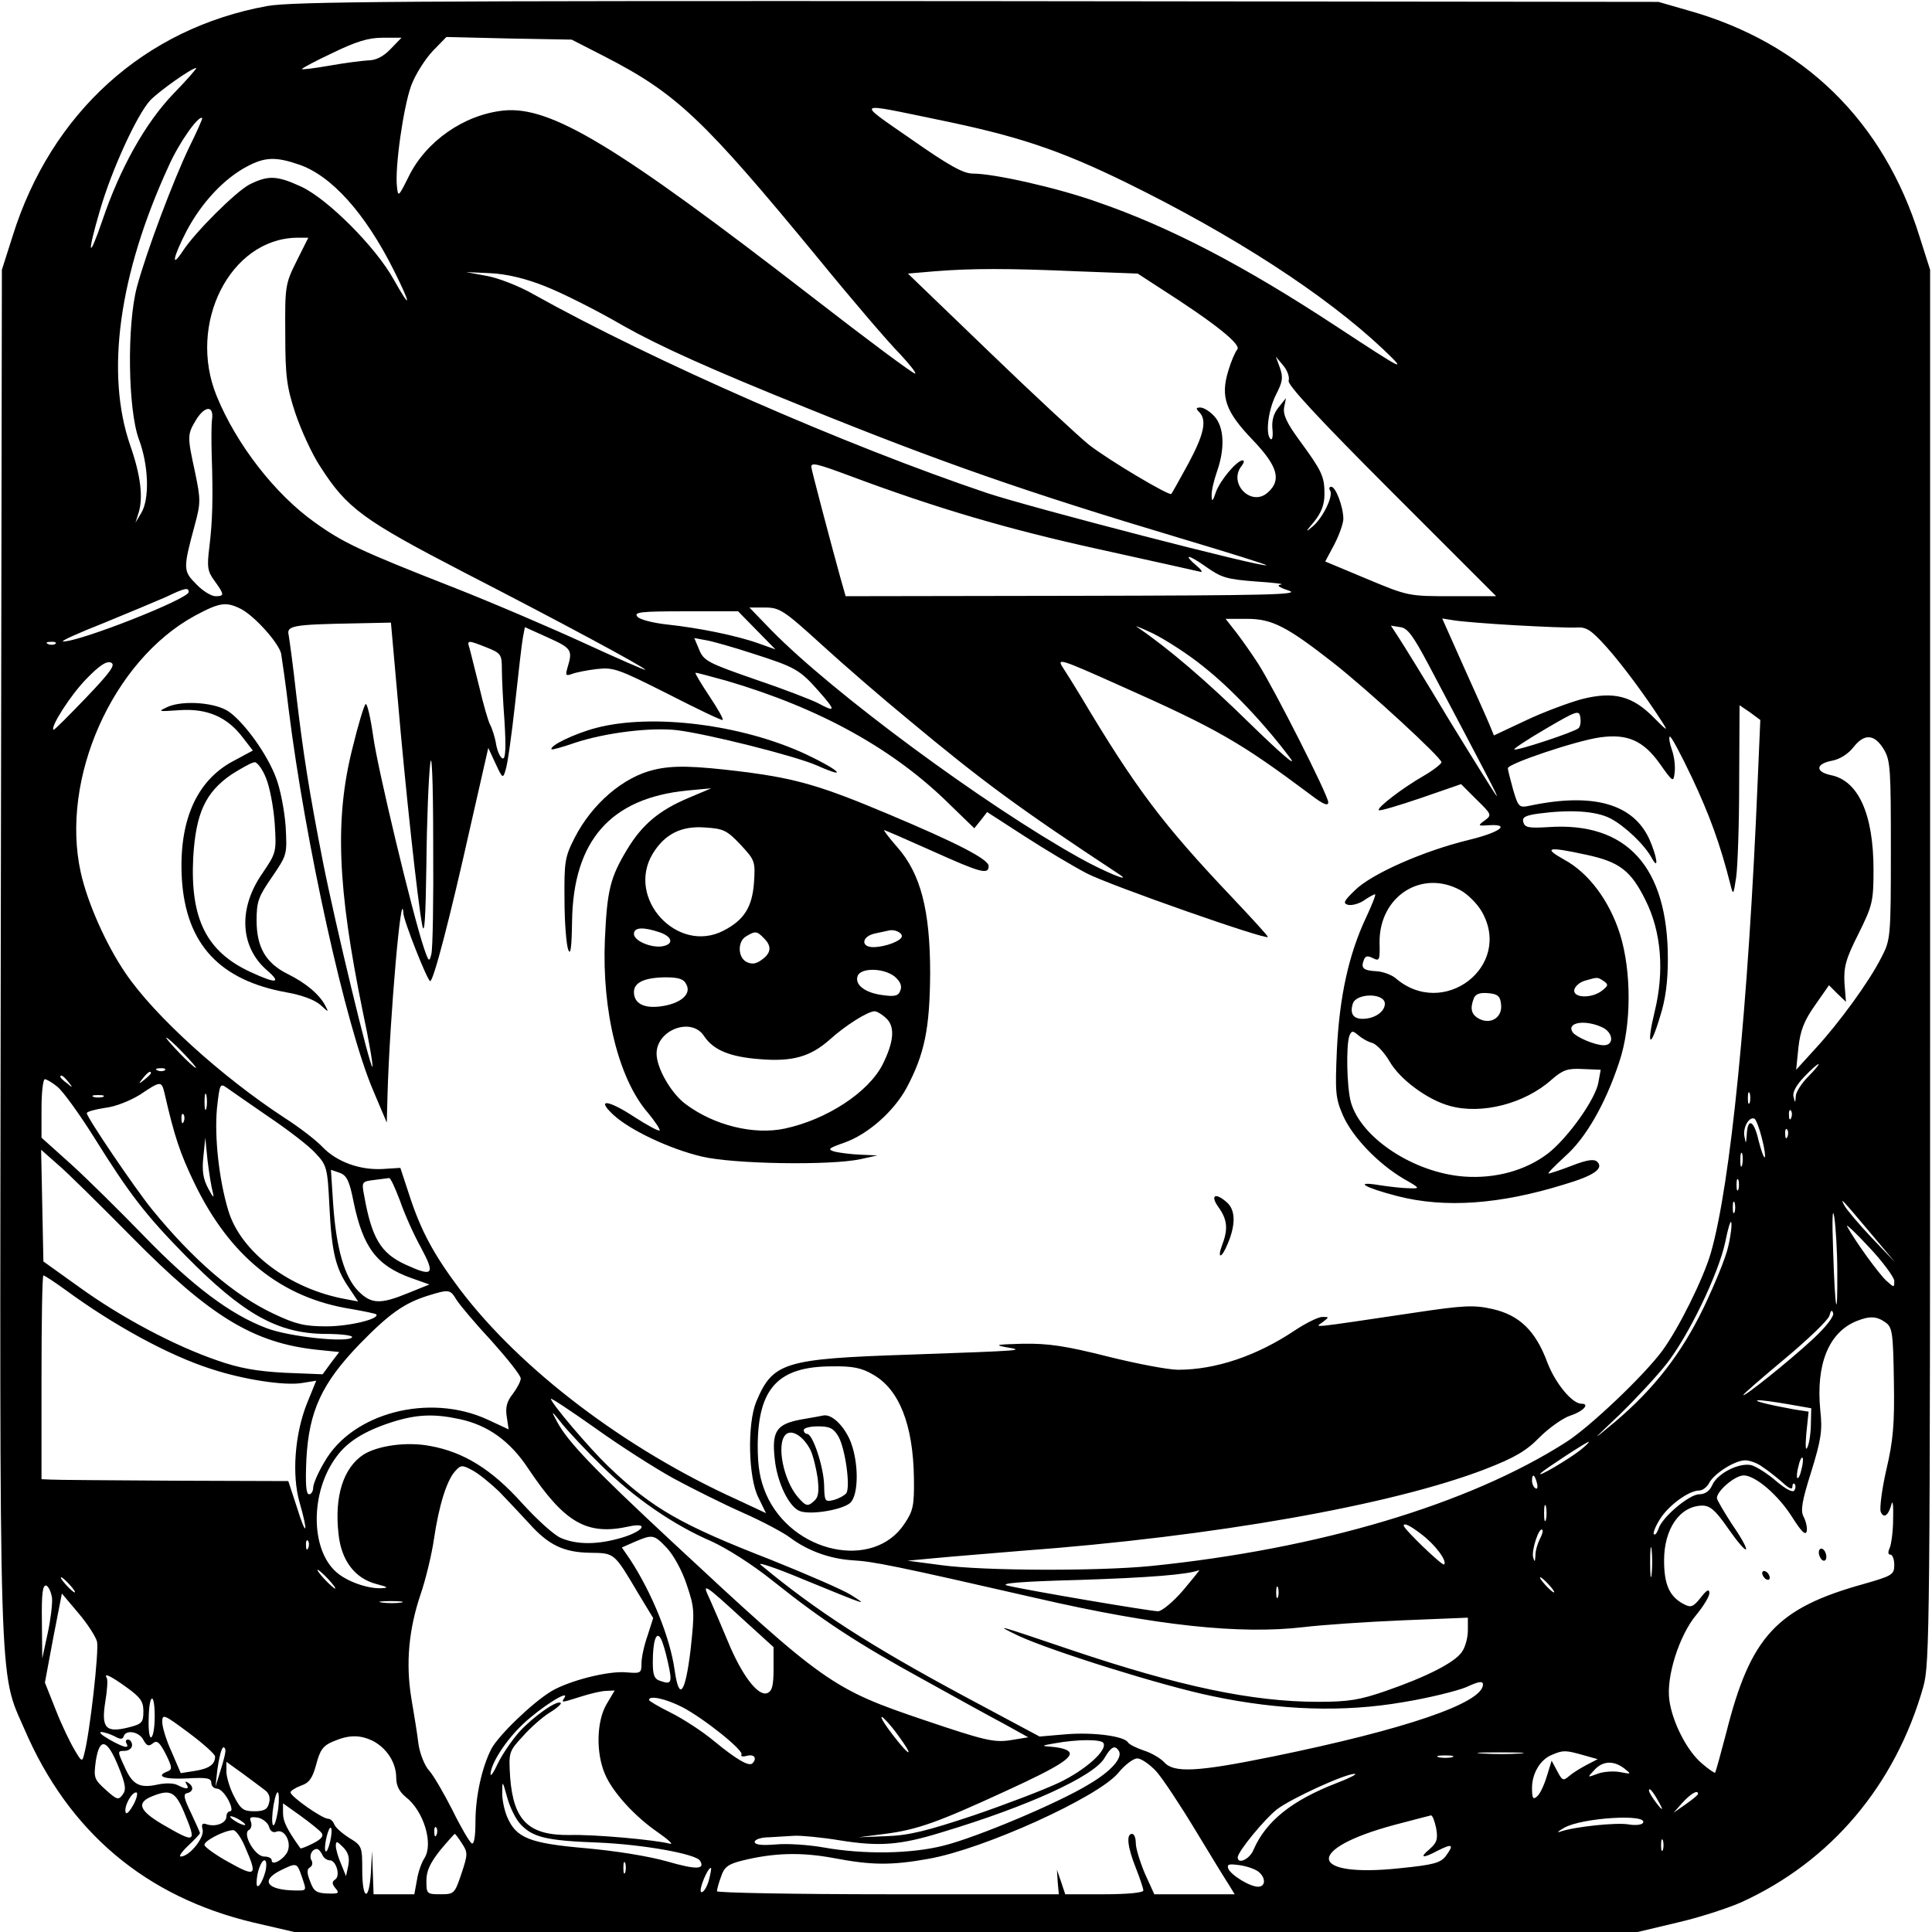 <?xml version="1.0" standalone="no"?>
<!DOCTYPE svg PUBLIC "-//W3C//DTD SVG 20010904//EN"
 "http://www.w3.org/TR/2001/REC-SVG-20010904/DTD/svg10.dtd">
<svg version="1.0" xmlns="http://www.w3.org/2000/svg"
 width="512pt" height="512pt" viewBox="0 0 512 512"
 preserveAspectRatio="xMidYMid meet">

<g transform="translate(0,512) scale(0.1,-0.1)"
fill="#000000" stroke="none">
<path d="M708 5104 c-325 -59 -573 -283 -675 -611 l-28 -88 -3 -1804 c-3
-2002 -6 -1906 63 -2064 117 -272 321 -444 607 -512 l108 -25 1780 0 1780 0
105 25 c57 13 134 38 170 54 237 108 408 310 482 571 17 62 18 148 18 1910 l0
1845 -28 88 c-95 306 -307 513 -612 599 l-80 23 -1805 2 c-1507 1 -1818 -1
-1882 -13z m327 -114 c-19 -20 -39 -30 -59 -30 -17 -1 -64 -7 -103 -14 -40 -7
-73 -11 -73 -9 0 2 37 22 82 43 62 30 94 40 132 40 l50 0 -29 -30z m564 -18
c195 -100 264 -166 572 -540 89 -109 185 -221 213 -249 27 -29 46 -53 41 -53
-6 0 -127 90 -270 201 -522 404 -696 509 -821 496 -104 -11 -205 -81 -251
-175 -27 -54 -28 -55 -31 -27 -6 50 17 212 38 269 11 29 37 70 57 91 l36 37
166 -4 166 -3 84 -43z m-1139 -100 c-75 -78 -142 -198 -189 -337 -37 -108 -41
-91 -6 28 31 107 98 253 133 291 24 25 109 85 122 86 3 0 -24 -31 -60 -68z
m2025 -69 c210 -43 320 -79 500 -167 285 -140 526 -296 680 -441 67 -64 58
-59 -125 61 -245 161 -441 263 -633 329 -104 37 -272 75 -329 75 -25 0 -63 21
-163 91 -147 102 -152 98 70 52z m-1984 -74 c-42 -88 -112 -273 -138 -369 -27
-101 -24 -325 5 -404 26 -69 29 -159 6 -196 l-15 -25 8 25 c13 41 6 100 -22
180 -66 191 -30 453 102 740 28 63 80 136 89 127 1 -1 -14 -36 -35 -78z m291
-45 c86 -29 176 -129 252 -281 47 -94 46 -107 -1 -23 -48 86 -174 212 -244
245 -65 30 -88 31 -138 6 -36 -19 -144 -126 -177 -177 -32 -48 -25 -15 10 53
40 76 100 140 161 172 47 25 76 26 137 5z m-6 -256 c-30 -60 -31 -67 -30 -193
0 -113 4 -141 27 -211 15 -44 44 -108 66 -141 71 -111 115 -142 381 -280 245
-126 480 -252 480 -258 0 -2 -71 29 -158 69 -87 40 -245 108 -352 150 -245 96
-291 118 -365 171 -106 75 -209 208 -261 336 -78 191 36 416 212 419 l31 0
-31 -62z m2069 -27 l160 -6 60 -39 c144 -92 215 -149 204 -162 -6 -7 -17 -33
-24 -57 -21 -69 -7 -108 64 -182 67 -70 78 -107 41 -140 -44 -40 -107 25 -69
71 6 8 7 14 2 14 -15 0 -60 -53 -71 -85 -8 -24 -11 -26 -11 -9 -1 12 6 41 14
64 22 62 19 119 -7 147 -12 13 -28 23 -37 23 -12 0 -12 -3 -3 -12 21 -21 13
-59 -29 -137 -23 -42 -43 -78 -45 -80 -5 -6 -167 90 -219 131 -27 22 -146 132
-264 246 l-215 207 70 6 c99 8 196 8 379 0z m-1412 -39 c44 -17 138 -64 210
-106 96 -54 229 -114 482 -216 358 -145 584 -224 992 -346 127 -38 230 -70
229 -72 -7 -7 -621 152 -739 191 -372 125 -886 350 -1203 527 -38 22 -95 44
-125 49 l-54 10 65 -3 c42 -2 93 -14 143 -34z m1972 -251 c-4 -10 79 -100 272
-293 l278 -278 -116 0 c-116 0 -117 0 -227 46 l-110 46 24 45 c13 25 24 56 24
68 0 31 -20 85 -32 85 -5 0 -7 -4 -3 -10 9 -14 -19 -72 -46 -95 -20 -17 -20
-15 4 13 19 24 27 45 27 73 0 47 -7 61 -67 143 -33 45 -43 67 -40 86 l5 25
-20 -25 c-13 -16 -18 -35 -16 -56 2 -18 0 -30 -4 -28 -15 10 -8 75 13 117 18
35 20 46 11 72 l-11 30 20 -24 c11 -13 17 -31 14 -40z m-2853 -102 c-2 -13 -2
-55 -1 -94 4 -117 2 -177 -6 -243 -7 -56 -5 -66 14 -92 26 -36 26 -40 2 -40
-11 0 -34 14 -51 32 -35 35 -35 41 -4 156 16 59 16 68 1 140 -21 97 -21 100 3
140 23 37 47 38 42 1z m1690 -150 c230 -86 421 -142 658 -194 140 -31 262 -58
270 -60 8 -3 5 4 -7 14 -40 34 -25 33 23 -1 41 -29 55 -33 132 -39 48 -3 78
-7 67 -8 -13 -2 -7 -7 20 -16 34 -11 -50 -13 -567 -14 l-607 -1 -15 53 c-24
87 -76 283 -76 290 0 12 16 8 102 -24z m-1752 -308 c0 -18 -289 -132 -333
-131 -7 1 42 23 108 49 66 27 140 58 165 69 50 24 60 26 60 13z m139 -45 c36
-19 99 -89 106 -118 2 -13 12 -79 20 -148 44 -353 151 -839 224 -1010 l36 -85
2 75 c6 205 37 560 42 480 1 -21 64 -180 71 -180 9 0 53 170 106 407 l48 211
19 -41 c19 -41 20 -41 27 -17 5 14 16 93 25 175 9 83 18 162 21 177 l5 26 62
-28 c62 -28 65 -33 51 -79 -6 -21 -5 -23 12 -17 10 4 40 10 66 13 44 5 57 0
188 -66 78 -40 143 -71 145 -69 3 2 -13 30 -35 63 -22 33 -38 60 -37 62 2 1
38 -9 82 -21 249 -73 445 -182 593 -329 l64 -62 17 21 17 22 99 -64 c54 -35
128 -79 164 -98 61 -32 481 -179 481 -169 0 3 -43 50 -95 105 -183 193 -255
288 -401 533 -17 28 -38 62 -48 77 -16 25 -4 21 150 -48 261 -116 321 -151
507 -290 34 -26 47 -31 47 -20 0 18 -143 300 -185 366 -16 25 -42 62 -58 83
l-29 37 57 0 c66 0 105 -20 229 -117 94 -74 286 -251 286 -263 0 -4 -21 -21
-47 -36 -56 -32 -125 -85 -119 -91 2 -3 52 12 111 32 l107 37 41 -41 c40 -39
41 -41 22 -55 -19 -14 -19 -15 9 -13 62 4 31 -19 -52 -39 -119 -29 -256 -89
-301 -133 -30 -29 -33 -35 -18 -39 10 -2 29 3 42 12 13 9 26 16 29 16 3 0 -8
-28 -24 -62 -46 -98 -70 -209 -77 -348 -5 -114 -4 -130 16 -176 25 -57 93
-128 161 -168 44 -25 44 -26 15 -25 -16 0 -52 4 -78 8 -72 12 -42 -6 47 -29
125 -32 270 -22 441 31 78 23 106 42 88 60 -8 8 -26 6 -67 -10 -31 -12 -59
-21 -62 -21 -4 0 16 20 43 45 56 49 108 141 144 250 33 97 33 241 2 340 -28
88 -83 162 -148 197 -57 32 -43 35 58 13 89 -19 119 -42 158 -121 42 -84 50
-189 24 -295 -22 -91 -12 -101 14 -14 15 46 21 94 21 154 0 244 -109 364 -318
349 -51 -3 -61 -1 -65 13 -4 13 5 18 41 23 84 11 151 7 190 -13 38 -20 91 -70
110 -106 19 -34 13 6 -7 51 -43 94 -149 124 -316 89 -29 -6 -31 -5 -45 42 -7
26 -14 52 -14 57 -1 12 184 74 245 82 72 10 114 -9 157 -69 36 -51 37 -51 40
-24 2 16 -1 42 -7 59 -6 17 -9 33 -6 36 3 3 29 -46 59 -109 47 -100 75 -177
102 -284 7 -28 8 -27 15 20 4 28 8 141 8 253 l1 203 28 -19 27 -20 -7 -163
c-25 -598 -72 -1068 -124 -1249 -20 -69 -85 -200 -129 -260 -49 -66 -192 -202
-255 -242 -258 -165 -656 -283 -1099 -328 -140 -14 -444 -13 -555 2 l-91 12
75 7 c41 4 143 12 225 19 515 38 986 122 1232 217 77 30 108 48 143 84 25 25
63 52 83 58 33 11 51 31 28 31 -25 0 -70 55 -91 111 -31 83 -74 124 -145 140
-49 11 -75 10 -208 -10 -283 -42 -263 -40 -242 -25 18 14 18 14 -1 14 -10 0
-43 -16 -73 -36 -100 -67 -209 -104 -309 -104 -26 0 -110 16 -186 35 -111 28
-157 35 -225 34 -68 -2 -78 -3 -46 -9 52 -9 54 -9 -257 -20 -330 -11 -360 -20
-404 -125 -24 -59 -21 -202 6 -254 l20 -41 -77 36 c-296 134 -574 345 -735
558 -69 92 -103 155 -134 251 l-23 70 -48 -3 c-60 -3 -121 19 -159 59 -16 17
-60 51 -99 76 -167 109 -347 272 -423 385 -51 75 -100 185 -118 266 -55 248
84 561 302 680 67 36 83 38 123 18z m1538 -94 c59 -54 162 -143 229 -198 198
-165 293 -235 560 -411 38 -25 -40 7 -106 44 -251 140 -652 436 -815 602 l-59
61 41 0 c39 0 50 -7 150 -98z m-172 38 l50 -51 -45 16 c-59 21 -158 41 -242
50 -37 4 -73 13 -79 21 -10 12 10 14 128 14 l139 0 49 -50z m2010 13 c72 -4
144 -7 162 -6 27 2 39 -6 79 -50 44 -49 108 -136 150 -202 15 -24 12 -22 -21
11 -58 60 -108 73 -194 51 -36 -10 -103 -35 -149 -57 l-83 -39 -11 27 c-6 15
-37 84 -69 155 l-57 128 31 -5 c18 -3 91 -9 162 -13z m-2961 -195 c20 -234 53
-539 65 -600 6 -30 9 19 11 162 1 113 6 232 10 265 4 38 8 -38 8 -210 1 -148
-1 -281 -5 -294 -5 -21 -7 -20 -19 15 -31 92 -124 480 -135 563 -7 49 -16 88
-20 85 -4 -2 -20 -55 -35 -117 -47 -186 -40 -368 27 -696 17 -79 28 -145 26
-148 -6 -6 -99 380 -131 542 -37 188 -53 292 -71 445 -8 74 -18 145 -20 157
-6 25 11 28 175 31 l96 2 18 -202z m2137 84 c72 -57 160 -150 229 -242 18 -25
-29 16 -106 91 -118 116 -218 201 -300 257 -11 6 9 -1 42 -17 34 -17 95 -56
135 -89z m594 8 c158 -299 187 -354 181 -349 -4 4 -60 94 -125 200 -64 107
-126 207 -136 222 l-19 29 25 -4 c19 -2 34 -23 74 -98z m-1790 28 c112 -36
124 -42 175 -100 46 -52 45 -57 -3 -31 -18 9 -93 38 -167 63 -124 43 -135 49
-147 78 l-13 31 33 -6 c17 -3 73 -19 122 -35z m-1848 26 c-3 -3 -12 -4 -19 -1
-8 3 -5 6 6 6 11 1 17 -2 13 -5z m1143 -10 c38 -15 40 -19 40 -58 0 -22 3 -85
7 -138 4 -65 3 -98 -4 -98 -6 0 -14 16 -18 36 -3 20 -11 44 -16 53 -5 9 -18
54 -29 101 -12 47 -23 93 -26 103 -7 21 -4 21 46 1z m-1062 -133 c-46 -48 -84
-86 -86 -85 -10 6 45 92 87 135 34 35 53 48 65 43 13 -5 0 -24 -66 -93z m3955
-81 c-11 -10 -165 -61 -170 -56 -2 2 36 27 84 55 82 48 88 50 91 30 2 -12 0
-25 -5 -29z m810 -57 c17 -29 18 -55 18 -267 0 -230 -1 -237 -25 -283 -32 -64
-113 -175 -176 -243 l-50 -55 6 59 c5 45 15 71 44 112 l37 53 22 -22 23 -22
-4 50 c-2 42 3 63 37 130 37 75 40 85 40 170 0 147 -40 237 -114 251 -41 9
-39 30 4 38 21 4 43 18 57 36 29 37 56 35 81 -7z m-1123 -372 c19 -10 45 -36
57 -57 83 -145 -103 -287 -230 -175 -11 8 -32 16 -48 17 -36 2 -43 8 -35 29 4
12 10 13 24 6 18 -9 19 -6 18 42 -1 121 111 194 214 138z m380 -241 c13 -9 12
-12 -4 -25 -28 -22 -78 -20 -74 2 2 9 14 20 28 24 35 10 33 10 50 -1z m-272
-62 c4 -34 -27 -54 -58 -38 -21 11 -25 27 -14 55 5 11 16 15 38 13 25 -2 32
-8 34 -30z m-308 2 c0 -21 -27 -40 -59 -40 -25 0 -34 14 -26 40 9 29 85 29 85
0z m575 -62 c30 -13 34 -48 5 -48 -23 0 -72 21 -82 34 -18 26 31 35 77 14z
m-608 -42 c12 -4 32 -26 45 -48 27 -48 101 -103 161 -119 84 -23 197 6 268 69
31 27 43 31 83 29 l48 -2 -6 -33 c-7 -44 -81 -148 -134 -189 -59 -45 -139 -67
-222 -61 -133 10 -273 102 -300 197 -11 40 -13 150 -4 176 6 14 9 14 23 2 9
-8 26 -18 38 -21z m-3152 -26 c21 -22 37 -40 34 -40 -3 0 -23 18 -44 40 -21
22 -37 40 -34 40 3 0 23 -18 44 -40z m4307 -63 c-18 -18 -33 -42 -33 -52 -1
-19 -2 -19 -6 -1 -3 11 7 30 28 52 18 19 35 34 38 34 3 0 -9 -15 -27 -33z
m-4355 17 c-3 -3 -12 -4 -19 -1 -8 3 -5 6 6 6 11 1 17 -2 13 -5z m-37 -8 c0
-2 -8 -10 -17 -17 -16 -13 -17 -12 -4 4 13 16 21 21 21 13z m-219 -23 c13 -16
12 -17 -3 -4 -10 7 -18 15 -18 17 0 8 8 3 21 -13z m-29 -13 c14 -11 57 -70 96
-132 96 -154 138 -208 245 -317 152 -154 243 -205 369 -206 42 0 74 -4 71 -9
-10 -15 -165 1 -226 24 -96 36 -197 112 -324 243 -65 67 -153 154 -195 192
l-78 70 0 77 c0 43 4 78 9 78 4 0 20 -9 33 -20z m284 -17 c26 -114 41 -159 79
-238 94 -195 231 -305 416 -334 34 -6 63 -12 66 -14 11 -12 -71 -32 -132 -32
-58 0 -82 6 -139 33 -105 49 -214 143 -324 278 -46 57 -172 243 -172 254 0 4
22 10 48 14 28 3 67 19 93 35 55 37 57 37 65 4z m275 -62 c52 -35 108 -78 125
-97 30 -32 32 -38 37 -141 6 -121 16 -164 52 -216 l24 -36 -32 6 c-150 27
-279 125 -312 235 -25 83 -37 196 -30 271 7 63 8 67 25 55 10 -7 60 -42 111
-77z m-164 22 c-3 -10 -5 -2 -5 17 0 19 2 27 5 18 2 -10 2 -26 0 -35z m4090
15 c-3 -7 -5 -2 -5 12 0 14 2 19 5 13 2 -7 2 -19 0 -25z m-4364 15 c-7 -2 -19
-2 -25 0 -7 3 -2 5 12 5 14 0 19 -2 13 -5z m4474 -55 c-3 -8 -6 -5 -6 6 -1 11
2 17 5 13 3 -3 4 -12 1 -19z m-4260 -10 c-3 -8 -6 -5 -6 6 -1 11 2 17 5 13 3
-3 4 -12 1 -19z m4182 -44 c7 -26 10 -48 8 -51 -3 -2 -10 19 -17 46 -12 53
-29 60 -31 13 -2 -24 -2 -25 -6 -4 -5 24 13 55 27 47 4 -3 13 -26 19 -51z m68
4 c-3 -8 -6 -5 -6 6 -1 11 2 17 5 13 3 -3 4 -12 1 -19z m-4173 -148 c4 -17 1
-14 -12 10 -14 26 -17 48 -13 85 l5 50 6 -60 c4 -33 10 -71 14 -85z m-214
-119 c207 -210 322 -280 490 -298 l59 -6 -22 -29 -22 -30 -100 4 c-74 4 -121
12 -180 33 -111 38 -253 113 -365 194 l-95 68 -3 148 -3 148 43 -38 c24 -20
113 -108 198 -194z m4267 192 c-3 -10 -5 -4 -5 12 0 17 2 24 5 18 2 -7 2 -21
0 -30z m-3680 -98 c25 -121 61 -169 153 -202 l48 -17 -57 -23 c-73 -30 -97
-29 -131 5 -37 37 -59 114 -67 230 l-6 92 23 -8 c19 -7 26 -21 37 -77z m123 3
c12 -35 37 -91 56 -125 38 -71 32 -78 -42 -44 -65 30 -89 70 -109 183 -7 36
-6 37 27 41 18 2 36 5 39 5 4 1 16 -26 29 -60z m3547 30 c-3 -7 -5 -2 -5 12 0
14 2 19 5 13 2 -7 2 -19 0 -25z m-10 -60 c-3 -7 -5 -2 -5 12 0 14 2 19 5 13 2
-7 2 -19 0 -25z m272 -157 c1 -140 -6 -106 -11 54 -3 82 -2 119 3 90 4 -27 8
-92 8 -144z m90 99 l63 -75 -62 65 c-34 36 -66 74 -72 85 -13 24 -9 20 71 -75z
m-379 -33 c-6 -29 -36 -101 -65 -162 -59 -122 -131 -215 -235 -303 -65 -54
-65 -54 12 19 42 41 98 101 124 134 59 75 138 239 156 323 7 35 14 59 16 53 2
-7 -1 -35 -8 -64z m440 -91 c0 -19 0 -19 -21 0 -19 17 -83 105 -104 144 -4 8
22 -16 58 -55 36 -38 66 -79 67 -89z m-4847 -24 c128 -94 274 -174 387 -210
85 -28 195 -45 241 -37 l37 6 -24 -59 c-33 -82 -41 -191 -20 -264 24 -83 18
-94 -7 -13 l-23 70 -304 1 c-168 1 -315 2 -327 3 l-23 1 0 270 c0 149 2 270 5
270 3 0 29 -17 58 -38z m1037 -27 c9 -14 50 -63 93 -109 42 -47 77 -91 77 -99
0 -8 -10 -26 -21 -41 -16 -20 -20 -36 -16 -61 l5 -33 -56 26 c-154 71 -358 18
-432 -112 -17 -28 -30 -59 -30 -68 0 -10 -5 -18 -11 -18 -8 0 -10 28 -7 94 7
127 41 200 140 303 79 81 118 109 181 129 58 18 60 17 77 -11z m3593 -105
c-65 -60 -183 -154 -183 -147 0 3 50 46 111 97 61 51 114 102 117 113 4 15 7
17 10 7 3 -8 -19 -37 -55 -70z m193 46 c19 -13 21 -27 23 -156 2 -115 -2 -158
-20 -235 -12 -52 -18 -102 -15 -111 8 -20 21 -10 29 21 3 11 5 -7 4 -40 0 -33
-5 -68 -9 -77 -5 -11 -5 -18 2 -18 5 0 10 -12 10 -27 0 -26 -5 -29 -82 -51
-230 -64 -299 -139 -363 -393 -15 -57 -28 -105 -30 -107 -1 -1 -17 9 -34 24
-40 33 -79 110 -87 168 -9 62 26 172 71 226 19 23 35 49 35 58 0 12 -7 9 -23
-12 -20 -25 -26 -27 -45 -17 -38 20 -52 52 -52 116 0 84 42 144 101 145 21 0
35 -12 69 -61 23 -33 44 -58 47 -55 3 3 -13 32 -36 65 -22 34 -41 66 -41 71 0
19 48 60 71 60 31 0 93 -53 130 -113 23 -36 34 -47 37 -35 2 9 -2 26 -8 38 -9
16 -5 41 20 120 26 84 30 109 24 162 -12 122 22 207 96 237 35 14 53 13 76 -3z
m-2682 -139 c69 -39 106 -133 108 -274 1 -73 -2 -87 -25 -121 -82 -125 -299
-78 -367 79 -16 38 -22 71 -22 128 1 152 54 210 197 210 54 1 79 -4 109 -22z
m-529 -275 c50 -27 132 -68 184 -91 52 -23 108 -53 125 -66 47 -35 105 -56
166 -60 54 -3 110 -14 490 -101 313 -72 536 -96 705 -76 50 6 168 14 263 18
l172 7 0 -34 c0 -19 -7 -45 -16 -57 -19 -28 -94 -66 -201 -103 -69 -24 -99
-29 -180 -29 -174 0 -368 41 -653 137 -204 69 -207 70 -141 38 86 -40 382
-133 514 -160 180 -38 349 -43 505 -16 68 11 144 30 168 40 32 15 44 17 44 7
0 -49 -205 -119 -557 -191 -201 -41 -262 -44 -288 -15 -9 10 -34 25 -54 31
-20 7 -39 16 -42 22 -11 16 -91 27 -164 21 l-70 -6 -200 107 c-251 135 -392
226 -539 348 -11 9 40 -8 114 -39 171 -70 173 -71 124 -40 -23 14 -118 55
-210 92 -239 93 -315 136 -432 248 -51 49 -152 168 -152 179 0 3 53 -32 118
-78 64 -46 158 -106 207 -133z m2952 197 l63 -11 -1 -42 c0 -22 -4 -50 -9 -61
-5 -12 -6 2 -3 37 l6 57 -39 6 c-66 12 -110 23 -95 24 8 1 43 -4 78 -10z
m-3142 -164 c84 -83 189 -156 289 -199 42 -19 110 -62 166 -107 129 -103 222
-164 397 -260 81 -45 177 -98 213 -117 l65 -36 -49 -8 c-43 -6 -68 0 -225 53
-246 83 -266 97 -673 476 -204 190 -273 262 -301 314 -18 33 -17 33 14 -6 18
-22 65 -72 104 -110z m-376 124 c74 -16 133 -58 181 -131 97 -145 156 -178
268 -153 53 11 37 -13 -20 -30 -64 -19 -119 -19 -161 -1 -18 7 -64 49 -104 93
-80 89 -154 135 -243 151 -62 12 -139 1 -177 -23 -53 -35 -77 -110 -66 -209 7
-71 43 -119 101 -134 31 -8 33 -10 11 -11 -36 -1 -90 18 -118 43 -69 61 -69
213 1 306 29 40 75 68 146 91 66 21 112 23 181 8z m2969 -82 c-29 -23 -118
-76 -105 -61 10 10 120 82 127 83 3 0 -7 -10 -22 -22z m586 -51 c-3 -15 -8
-25 -11 -23 -2 3 -1 17 3 31 3 15 8 25 11 23 2 -3 1 -17 -3 -31z m-104 7 c14
-9 37 -27 53 -41 17 -16 27 -21 27 -12 0 7 3 11 6 7 3 -3 3 -11 -1 -17 -4 -6
-22 3 -48 25 -23 20 -52 38 -65 42 -32 8 -90 -21 -104 -52 -7 -16 -19 -25 -35
-25 -26 0 -99 -61 -108 -92 -4 -11 -9 -17 -12 -14 -3 3 4 21 16 40 23 37 77
76 104 76 9 0 21 9 27 21 14 25 68 59 95 59 11 0 32 -7 45 -17z m-3347 -66
c23 -24 59 -62 79 -84 51 -57 91 -77 162 -78 65 -1 63 1 127 -107 l40 -66 -15
-47 c-9 -25 -16 -58 -16 -73 0 -26 -2 -27 -39 -24 -48 5 -153 -22 -200 -50
-51 -31 -140 -117 -159 -153 -25 -49 -42 -126 -42 -193 0 -41 -4 -61 -10 -57
-6 4 -29 43 -51 88 -23 45 -50 92 -62 105 -11 12 -24 43 -28 70 -3 26 -12 81
-19 122 -15 92 -7 182 25 276 13 38 29 104 35 145 13 89 34 156 56 180 15 17
19 17 45 3 16 -8 48 -34 72 -57z m2750 23 c3 -11 1 -18 -4 -14 -5 3 -9 12 -9
20 0 20 7 17 13 -6z m24 -97 c-3 -10 -5 -2 -5 17 0 19 2 27 5 18 2 -10 2 -26
0 -35z m-330 -39 c36 -27 69 -71 60 -80 -4 -5 -107 94 -107 103 0 8 16 1 47
-23z m314 -12 c-6 -12 -12 -31 -12 -44 -1 -18 -2 -19 -6 -5 -5 19 16 81 24 73
3 -2 0 -13 -6 -24z m-2314 -24 c18 -19 41 -61 53 -98 21 -62 21 -71 10 -173
-14 -115 -30 -137 -42 -54 -12 87 -60 205 -118 294 l-22 32 34 15 c47 20 51
20 85 -16z m-950 0 c-3 -8 -6 -5 -6 6 -1 11 2 17 5 13 3 -3 4 -12 1 -19z
m3560 -70 c-2 -18 -4 -4 -4 32 0 36 2 50 4 33 2 -18 2 -48 0 -65z m-3507 -13
c13 -14 21 -25 18 -25 -2 0 -15 11 -28 25 -13 14 -21 25 -18 25 2 0 15 -11 28
-25z m2265 -30 c-26 -30 -56 -55 -66 -55 -20 0 -345 55 -399 68 -24 6 37 11
190 15 183 6 288 14 318 26 2 0 -18 -24 -43 -54z m-2950 15 c10 -11 16 -20 13
-20 -3 0 -13 9 -23 20 -10 11 -16 20 -13 20 3 0 13 -9 23 -20z m3920 0 c10
-11 16 -20 13 -20 -3 0 -13 9 -23 20 -10 11 -16 20 -13 20 3 0 13 -9 23 -20z
m-3967 -36 c1 -16 -4 -58 -12 -94 l-14 -65 -1 98 c-1 75 2 98 12 95 6 -3 13
-18 15 -34z m1835 -59 l77 -70 0 -58 c0 -45 -4 -59 -17 -64 -24 -9 -67 47
-104 137 -17 41 -39 92 -48 112 -22 46 -17 43 92 -57z m1414 63 c-3 -7 -5 -2
-5 12 0 14 2 19 5 13 2 -7 2 -19 0 -25z m-3130 -118 c6 -22 -19 -244 -34 -299
-5 -21 -7 -20 -25 11 -11 18 -34 65 -50 106 l-29 73 22 118 23 118 43 -51 c24
-28 46 -62 50 -76z m806 103 c-13 -2 -35 -2 -50 0 -16 2 -5 4 22 4 28 0 40 -2
28 -4z m707 -158 c12 -54 10 -60 -19 -50 -17 5 -21 15 -21 50 0 55 9 84 21 63
5 -8 13 -36 19 -63z m-1434 -67 c36 -26 44 -37 44 -63 0 -30 -4 -34 -40 -43
-60 -15 -72 -1 -61 68 5 30 7 58 4 63 -9 15 10 6 53 -25z m1271 -45 c-26 -45
-28 -128 -4 -184 20 -48 79 -113 142 -156 27 -19 41 -32 30 -29 -37 10 -200
25 -266 23 -108 -1 -148 38 -157 152 -4 67 -4 69 33 109 20 23 52 51 71 63 20
12 33 24 30 26 -9 9 -73 -36 -111 -78 -20 -23 -45 -60 -56 -83 -10 -22 -19
-35 -19 -28 0 27 40 90 87 134 47 44 123 92 109 69 -9 -14 -10 -14 44 3 25 8
55 15 67 15 l22 1 -22 -37z m-1197 -32 c0 -28 -4 -52 -9 -55 -5 -3 -8 19 -7
49 1 68 16 73 16 6z m1398 25 c56 -29 164 -115 157 -126 -3 -5 4 -6 15 -3 19
5 27 -7 14 -20 -9 -9 -41 9 -103 60 -30 25 -81 58 -113 74 -32 16 -58 31 -58
34 0 13 45 3 88 -19z m-1238 -131 c0 -21 -16 -32 -53 -38 l-38 -6 -24 56 c-14
30 -25 66 -25 79 0 23 4 21 70 -28 39 -29 70 -57 70 -63z m1808 59 c46 -62 36
-64 -11 -3 -21 27 -35 49 -30 49 4 -1 23 -21 41 -46z m-2075 -5 c16 -9 22 -9
25 0 6 18 41 12 52 -10 9 -16 14 -18 25 -9 11 9 18 3 34 -28 17 -34 18 -41 6
-46 -35 -13 -10 -22 50 -19 53 3 65 1 65 -12 0 -8 7 -15 15 -15 8 0 21 -13 30
-30 9 -17 11 -30 5 -30 -5 0 -10 -6 -10 -14 0 -17 -27 -28 -51 -21 -13 5 -16
1 -12 -14 5 -21 -35 -71 -58 -71 -6 0 3 13 20 29 17 16 31 31 31 33 0 2 -11
26 -24 54 -19 39 -21 50 -10 52 17 4 18 18 2 28 -7 4 -8 3 -4 -4 9 -14 1 -15
-23 -3 -10 6 -33 6 -52 2 -49 -11 -68 -1 -89 47 -19 41 -19 42 0 42 11 0 20 7
20 15 0 8 -5 15 -11 15 -5 0 -7 -4 -4 -10 9 -15 -6 -12 -45 10 -19 11 -29 19
-22 20 7 0 23 -5 35 -11z m686 -13 c37 -20 61 -58 61 -97 0 -21 8 -37 25 -51
48 -37 74 -124 50 -162 -8 -12 -17 -38 -20 -58 l-7 -38 -54 0 -54 0 -2 58 -2
57 -3 -57 c-5 -79 -23 -74 -23 6 0 62 -1 65 -34 85 -19 12 -37 28 -40 36 -3 8
-10 15 -16 15 -16 0 -100 59 -100 70 0 4 12 12 28 18 21 7 30 19 40 56 10 38
18 50 45 61 42 18 71 18 106 1z m1935 -5 c12 -19 -48 -72 -117 -105 -40 -19
-142 -58 -227 -87 -123 -41 -171 -53 -230 -55 l-75 -3 70 9 c86 11 141 31 317
112 151 69 190 95 167 109 -8 5 -27 9 -44 10 -27 2 -25 3 10 9 60 11 123 11
129 1z m-2610 -63 c19 -47 21 -61 11 -74 -11 -15 -15 -14 -45 13 -31 28 -32
32 -26 77 10 63 30 58 60 -16z m271 -8 l-14 -45 5 45 c7 48 15 71 21 54 2 -5
-4 -29 -12 -54z m2380 50 c11 -18 -20 -54 -80 -89 -80 -49 -296 -140 -384
-162 -86 -22 -211 -24 -318 -5 -39 7 -97 11 -127 8 -38 -3 -56 -1 -56 7 0 6
17 12 38 12 20 1 51 3 67 4 17 1 71 -4 120 -12 105 -17 160 -13 270 21 230 69
404 149 432 197 18 31 28 35 38 19z m1063 -7 c-26 -2 -71 -2 -100 0 -29 2 -8
3 47 3 55 0 79 -1 53 -3z m167 -4 l39 -11 -29 -15 c-17 -9 -38 -22 -47 -30
-15 -13 -18 -12 -31 13 l-15 28 -13 -42 c-7 -23 -18 -47 -26 -53 -10 -9 -13
-5 -13 23 0 38 22 76 54 88 28 12 35 12 81 -1z m-347 -6 c-10 -2 -26 -2 -35 0
-10 3 -2 5 17 5 19 0 27 -2 18 -5z m-784 -37 c17 -19 64 -90 105 -158 41 -68
81 -133 89 -145 l14 -23 -106 0 -107 0 -25 55 c-13 31 -24 67 -24 80 0 14 -4
25 -10 25 -16 0 -12 -35 10 -90 11 -28 20 -55 20 -60 0 -6 -44 -10 -104 -10
l-103 0 -11 33 -11 32 2 -32 3 -33 -453 0 c-249 0 -453 4 -453 8 0 5 5 23 11
39 8 25 19 33 55 42 84 21 157 23 243 7 100 -19 152 -20 252 -2 147 26 448
163 502 227 17 21 40 39 51 39 10 0 32 -15 50 -34z m-2362 -50 c11 -8 15 -20
11 -34 -4 -17 -13 -22 -39 -22 -29 0 -36 5 -54 40 -11 21 -20 51 -20 65 l0 26
43 -31 c23 -17 50 -37 59 -44z m3603 57 c19 -15 19 -15 -13 -9 -17 3 -44 1
-59 -5 -27 -10 -27 -10 -8 10 22 25 52 26 80 4z m-762 -38 c-119 -46 -188
-101 -221 -177 -10 -25 -42 -40 -42 -20 1 16 71 101 104 127 38 29 182 95 206
94 8 0 -13 -11 -47 -24z m-2163 -110 c32 -34 68 -43 205 -48 119 -5 259 -30
270 -48 15 -24 -11 -24 -87 -2 -49 14 -137 28 -215 35 -150 13 -185 27 -209
83 -8 19 -14 49 -13 67 0 30 1 29 13 -15 7 -26 23 -59 36 -72z m-645 28 c-10
-53 -19 -31 -10 24 5 26 10 40 13 30 2 -11 1 -35 -3 -54z m3666 22 c7 -13 3
-12 -10 5 -11 14 -21 30 -21 35 0 11 14 -7 31 -40z m-4047 3 c-10 -18 -19 -28
-21 -21 -5 15 15 53 28 53 5 0 2 -15 -7 -32z m134 -21 c34 -82 31 -83 -57 -32
-63 37 -70 58 -27 75 47 19 61 12 84 -43z m4012 49 c0 -3 -15 -15 -32 -27
l-33 -23 24 27 c22 24 41 35 41 23z m-3649 -102 c8 -9 2 -17 -21 -29 -18 -9
-33 -15 -34 -13 -35 49 -46 71 -46 93 l0 26 45 -32 c25 -18 51 -39 56 -45z
m-201 20 c0 -2 -9 0 -20 6 -11 6 -20 13 -20 16 0 2 9 0 20 -6 11 -6 20 -13 20
-16z m63 -5 c3 -12 11 -17 20 -13 22 8 41 -30 28 -55 -12 -21 -41 -36 -41 -21
0 6 -9 10 -20 10 -24 0 -58 59 -41 70 7 3 9 14 6 22 -5 12 -1 14 19 11 13 -3
26 -14 29 -24z m3093 -4 c5 -29 2 -38 -17 -55 -29 -24 -19 -26 22 -4 38 19 43
16 21 -14 -14 -19 -33 -24 -122 -33 -244 -26 -253 51 -14 115 49 13 92 24 96
25 4 1 10 -15 14 -34z m548 14 c-3 -5 -20 -7 -37 -4 -32 6 -145 -6 -182 -19
-11 -4 -6 1 10 10 46 27 225 38 209 13z m-3479 -49 c-4 -17 -9 -29 -12 -26 -3
2 -2 19 2 36 4 17 9 29 12 26 3 -2 2 -19 -2 -36z m282 18 c-3 -8 -6 -5 -6 6
-1 11 2 17 5 13 3 -3 4 -12 1 -19z m-507 -34 c33 -75 28 -79 -42 -40 -35 19
-64 40 -66 46 -4 10 51 39 76 40 7 0 22 -21 32 -46z m574 11 c16 -24 16 -29
-1 -80 -18 -53 -19 -55 -55 -55 -37 0 -38 1 -38 36 0 26 10 47 36 80 20 24 38
44 39 44 2 0 10 -11 19 -25z m3183 -17 c-3 -7 -5 -2 -5 12 0 14 2 19 5 13 2
-7 2 -19 0 -25z m-3484 -42 l-6 -28 -13 32 c-8 18 -14 40 -14 48 0 14 3 13 19
-3 14 -14 18 -28 14 -49z m-69 29 c3 -8 12 -15 20 -15 17 0 29 -42 14 -51 -9
-6 -8 -12 1 -23 11 -13 9 -15 -21 -14 -29 1 -37 6 -46 32 -9 22 -9 32 -1 37 7
4 8 12 5 18 -8 12 0 31 14 31 4 0 10 -7 14 -15z m-150 -42 c-8 -32 -24 -55
-24 -33 0 27 12 60 21 60 5 0 6 -12 3 -27z m953 -5 c-3 -7 -5 -2 -5 12 0 14 2
19 5 13 2 -7 2 -19 0 -25z m-858 -9 c14 -41 15 -39 -16 -39 -75 1 -94 26 -40
53 43 21 44 21 56 -14z m2537 10 c19 -16 18 -39 -2 -39 -22 0 -72 31 -79 48
-4 12 2 13 31 9 20 -3 42 -11 50 -18z m-1458 -24 c-6 -19 -15 -32 -20 -29 -7
5 17 64 26 64 2 0 -1 -16 -6 -35z"/>
<path d="M445 3247 c-28 -13 -27 -13 31 -9 73 5 126 -18 167 -72 l27 -35 -52
-28 c-98 -52 -145 -160 -136 -313 11 -172 100 -268 278 -300 40 -7 74 -20 89
-33 22 -20 23 -21 13 -2 -15 29 -51 60 -100 84 -58 29 -82 71 -82 142 0 50 5
63 41 115 40 59 40 59 36 134 -3 41 -14 100 -26 130 -23 61 -81 142 -123 173
-34 25 -121 32 -163 14z m260 -189 c10 -24 20 -78 23 -120 5 -77 4 -78 -33
-133 -64 -92 -59 -193 11 -255 42 -36 27 -38 -42 -6 -117 54 -160 141 -152
303 7 118 32 173 102 221 27 17 54 32 61 32 7 0 21 -19 30 -42z"/>
<path d="M1580 3191 c-57 -15 -126 -48 -118 -57 2 -1 29 6 60 17 81 27 201 42
272 34 81 -10 313 -68 372 -94 85 -38 59 -12 -30 30 -169 79 -407 109 -556 70z"/>
<path d="M1733 3080 c-81 -19 -164 -90 -210 -180 -26 -51 -28 -63 -27 -165 0
-60 5 -120 10 -132 6 -16 9 5 10 75 3 214 102 327 305 347 l64 6 -59 -25 c-79
-33 -124 -71 -164 -137 -45 -75 -53 -107 -59 -239 -8 -189 36 -369 114 -459
19 -23 33 -44 31 -47 -3 -2 -33 14 -67 36 -70 46 -102 49 -56 6 44 -41 150
-91 235 -111 84 -20 340 -24 420 -7 l45 10 -45 2 c-25 1 -55 5 -68 8 -20 6
-17 9 26 24 62 22 130 82 164 144 48 90 62 157 63 304 0 168 -25 265 -88 336
-21 24 -36 44 -34 44 3 0 60 -25 127 -55 129 -58 150 -64 150 -40 0 18 -86 62
-267 138 -178 75 -244 94 -386 112 -130 16 -184 17 -234 5z m230 -199 c38 -41
39 -44 35 -102 -5 -63 -26 -97 -80 -125 -122 -64 -260 85 -188 204 32 52 76
74 139 69 49 -3 58 -8 94 -46z m-214 -232 c34 -12 37 -32 5 -37 -30 -4 -74 15
-74 33 0 18 25 19 69 4z m641 -10 c0 -12 -44 -29 -76 -29 -33 0 -31 28 4 36
15 3 32 7 37 8 15 4 35 -5 35 -15z m-366 -5 c22 -21 20 -40 -6 -58 -15 -11
-26 -12 -40 -5 -23 12 -24 55 0 68 23 14 28 14 46 -5z m347 -102 c15 -13 20
-25 15 -37 -5 -14 -14 -17 -48 -12 -46 6 -74 28 -65 51 9 22 69 21 98 -2z
m-552 -21 c14 -26 -16 -51 -68 -58 -45 -6 -71 8 -71 38 0 25 27 38 82 39 36 0
50 -4 57 -19z m531 -91 c22 -22 19 -61 -11 -121 -37 -73 -147 -146 -260 -170
-81 -17 -186 8 -262 65 -38 28 -77 95 -77 134 0 63 93 98 126 46 25 -37 68
-55 149 -61 86 -7 133 7 184 52 42 38 101 75 119 75 6 0 21 -9 32 -20z"/>
<path d="M3229 1921 c23 -32 26 -57 11 -97 -16 -42 -3 -41 14 1 21 50 20 88
-2 108 -31 28 -46 20 -23 -12z"/>
<path d="M4820 1006 c0 -8 5 -18 10 -21 6 -3 10 1 10 9 0 8 -4 18 -10 21 -5 3
-10 -1 -10 -9z"/>
<path d="M4670 951 c0 -5 5 -13 10 -16 6 -3 10 -2 10 4 0 5 -4 13 -10 16 -5 3
-10 2 -10 -4z"/>
<path d="M2122 1358 c-64 -12 -77 -31 -69 -103 6 -64 39 -131 68 -140 30 -10
111 4 132 22 24 22 23 115 -2 170 -18 38 -47 65 -68 62 -4 -1 -32 -6 -61 -11z
m100 -45 c18 -32 32 -132 21 -150 -5 -6 -19 -14 -33 -18 -24 -6 -25 -4 -26 39
-1 48 -30 136 -45 136 -5 0 -9 5 -9 10 0 6 17 10 38 10 31 0 41 -5 54 -27z
m-74 -36 c7 -15 15 -48 19 -75 4 -38 2 -51 -12 -62 -15 -13 -20 -11 -41 13
-38 45 -57 140 -32 165 16 16 48 -5 66 -41z"/>
</g>
</svg>
